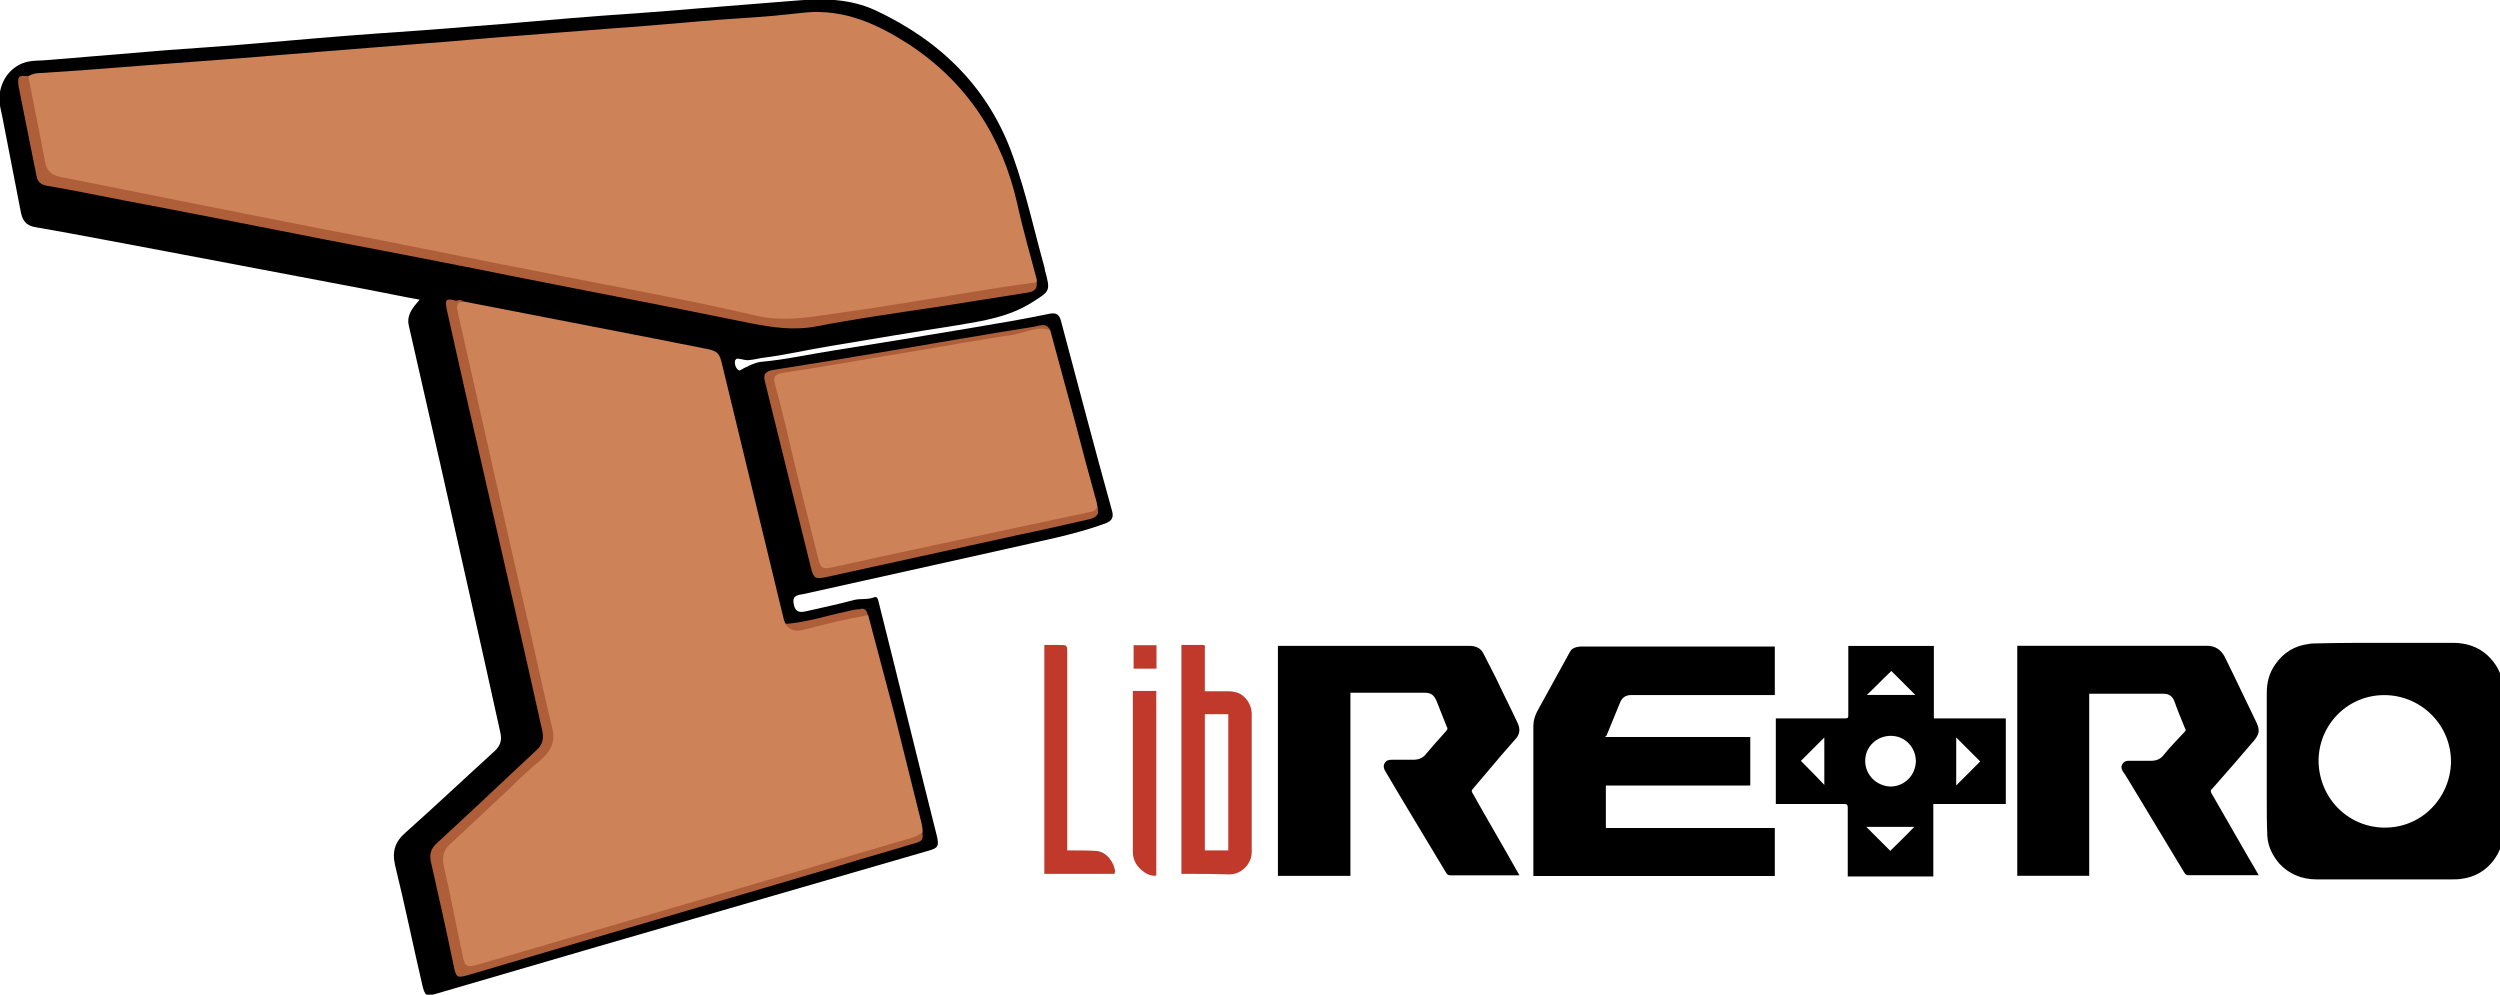 <?xml version="1.0" encoding="UTF-8" standalone="no"?>
<svg
   xmlns:dc="http://purl.org/dc/elements/1.1/"
   xmlns:cc="http://creativecommons.org/ns#"
   xmlns:rdf="http://www.w3.org/1999/02/22-rdf-syntax-ns#"
   xmlns:svg="http://www.w3.org/2000/svg"
   xmlns="http://www.w3.org/2000/svg"
   viewBox="0 0 573.375 228.125"
   height="228.125"
   width="573.375"
   xml:space="preserve"
   version="1.1"
   id="svg2"><defs
     id="defs6"><clipPath
       id="clipPath16"
       clipPathUnits="userSpaceOnUse"><path
         id="path18"
         d="m 0,182.5 458.7,0 L 458.7,0 0,0 0,182.5 Z" /></clipPath></defs><g
     transform="matrix(1.25,0,0,-1.25,0,228.125)"
     id="g10"><g
       id="g12"><g
         clip-path="url(#clipPath16)"
         id="g14"><g
           transform="translate(134.895,116.418)"
           id="g20"><path
             id="path22"
             style="fill:#000000;fill-opacity:1;fill-rule:nonzero;stroke:none"
             d="M 0,0 C -0.275,-0.977 0.446,-1.942 0.837,-1.888 1.831,-1.331 3.6,-0.4 4.8,-0.3 c 4.5,0.4 8.9,1.4 13.4,2.1 8.3,1.3 16.7,2.7 25,4.1 4.8,0.8 9.6,1.6 14.4,2.6 1.4,0.3 1.9,-0.2 2.2,-1.4 3.1,-11.6 6.1,-23.1 9.3,-34.6 0.4,-1.3 0.1,-2 -1.3,-2.5 -5.8,-2.1 -11.9,-3.2 -17.9,-4.6 -12.4,-2.8 -24.8,-5.5 -37.3,-8.3 -0.8,-0.2 -2.1,-0.1 -1.9,-1.6 0.2,-1.5 0.8,-1.9 2.2,-1.6 3,0.7 6,1.3 8.9,2.1 1.3,0.3 2.5,0 3.7,0.5 0.6,0.2 0.7,-0.4 0.8,-0.8 3.6,-14.3 7.1,-28.7 10.7,-43 0.4,-1.8 0.3,-2.2 -1.5,-2.7 -20.1,-5.8 -40.3,-11.7 -60.4,-17.5 -9.9,-2.9 -19.9,-5.8 -29.8,-8.7 -2,-0.6 -2.2,-0.5 -2.7,1.5 -1.7,7.3 -3.2,14.7 -5,22 -0.6,2.6 0,4.4 2,6.1 5.5,4.9 10.9,10 16.4,15 1,1 1.2,2 0.9,3.3 -3.6,16.4 -7.3,32.7 -11,49.2 -1.9,8.5 -3.9,17 -5.8,25.5 -0.4,1.9 0.7,3.2 2,4.7 -3.4,0.6 -6.6,1.3 -9.8,1.9 -12.1,2.3 -24.2,4.6 -36.4,6.9 -8.1,1.5 -16.2,3.1 -24.3,4.5 -1.8,0.3 -2.4,1.3 -2.7,2.9 -1.1,5.6 -2.2,11.3 -3.3,17 -0.1,0.6 -0.3,1.3 -0.4,1.9 -0.8,3.4 0.8,7 4.1,8.3 1.6,0.6 3.3,0.4 5,0.6 7.3,0.6 14.5,1.2 21.7,1.8 5.7,0.4 11.4,0.8 17.1,1.3 6.9,0.6 13.8,1.2 20.7,1.7 5.8,0.4 11.6,0.8 17.4,1.3 8.1,0.6 16.3,1.4 24.4,2 5.7,0.4 11.4,0.8 17.1,1.3 6.3,0.5 12.5,1 18.8,1.5 4.8,0.4 9.6,0.3 14.2,-1.8 12,-5.6 20.9,-14.3 25.3,-26.9 2.4,-6.7 3.9,-13.7 5.8,-20.5 l 0,-0.2 c 1.1,-4 1,-3.9 -2.5,-6.1 C 50.1,7.9 45.5,7.2 40.7,6.4 33,5.2 25.3,3.9 17.5,2.6 13.32,1.935 9.077,0.899 4.861,0.407 4.589,0.375 3.638,0.113 2.415,-0.005 1.834,-0.061 0.721,0.348 0.242,0.262" /></g><g
           transform="translate(5.195,168.518)"
           id="g24"><path
             id="path26"
             style="fill:#cd8258;fill-opacity:1;fill-rule:nonzero;stroke:none"
             d="m 0,0 c 0.8,0.5 1.7,0.6 2.6,0.6 6.3,0.4 12.7,0.9 19,1.4 5.8,0.4 11.5,0.9 17.3,1.3 5.3,0.4 10.6,0.9 16,1.3 5.9,0.5 11.7,0.9 17.6,1.4 5.7,0.4 11.5,1 17.1,1.4 5.5,0.4 11.1,0.9 16.6,1.3 5.8,0.4 11.5,0.9 17.3,1.4 4.5,0.4 9,0.6 13.4,1 1.9,0.2 3.9,0.4 5.8,0.6 7.1,0.6 13,-2.1 18.8,-5.8 10.8,-7.1 17.2,-17 20,-29.5 1,-4.6 2.3,-9 3.5,-13.6 0.1,-0.2 0,-0.5 0,-0.7 -0.6,-0.5 -1.3,-0.6 -2,-0.7 -11.8,-1.8 -23.6,-3.9 -35.4,-5.6 -2.2,-0.3 -4.4,-0.7 -6.6,-1 -1.7,-0.2 -3.4,-0.1 -5.1,0.3 -19.2,3.9 -38.4,7.7 -57.6,11.5 -13.6,2.9 -27.4,5.5 -41.2,8.3 -10.3,2.1 -20.6,4.2 -30.9,6.2 -2.3,0.4 -3.5,1.5 -3.8,3.8 -0.7,4.4 -1.7,8.8 -2.6,13.2 0,0.6 -0.2,1.3 0.2,1.9" /></g><g
           transform="translate(84.895,127.218)"
           id="g28"><path
             id="path30"
             style="fill:#cd8258;fill-opacity:1;fill-rule:nonzero;stroke:none"
             d="m 0,0 c 11.8,-2.3 23.6,-4.6 35.5,-6.9 2.9,-0.6 5.7,-1.1 8.6,-1.7 2.7,-0.5 3,-0.7 3.6,-3.4 3.7,-15.4 7.5,-30.9 11.2,-46.3 0.1,-0.3 0.2,-0.6 0.3,-0.8 1.5,-0.8 2.9,-0.8 4.5,-0.4 3,0.9 6,1.4 9.1,2.1 0.5,0.1 1.1,0.2 1.6,-0.2 1.6,-6 3.2,-12.1 4.8,-18.1 1.7,-6.7 3.3,-13.4 5,-20.1 0.1,-0.5 0.2,-1.1 0.2,-1.6 -0.4,-1.1 -1.4,-1.3 -2.3,-1.5 -9.4,-2.7 -18.8,-5.6 -28.1,-8.3 -16.8,-4.9 -33.7,-9.8 -50.5,-14.7 -0.3,-0.1 -0.6,-0.2 -0.9,-0.2 -1.8,-0.4 -2.5,0 -2.9,1.9 -0.9,4.6 -1.8,9.1 -2.9,13.6 -0.2,1.1 -0.5,2.2 -0.7,3.2 -0.4,1.6 0,3 1.2,4.1 3.8,3.4 7.4,7 11.1,10.4 2,1.8 3.8,3.8 5.9,5.4 1.7,1.3 2.1,3.1 1.7,5.1 -0.9,4.2 -1.9,8.5 -2.8,12.7 -4.5,19.4 -8.9,38.8 -13.2,58.2 -0.4,1.9 -0.9,3.7 -1.3,5.6 -0.2,1.3 0,1.7 1.3,1.9" /></g><g
           transform="translate(192.695,121.918)"
           id="g32"><path
             id="path34"
             style="fill:#cd8258;fill-opacity:1;fill-rule:nonzero;stroke:none"
             d="m 0,0 c 1.5,-5.5 3,-11.1 4.5,-16.6 1.3,-5 2.6,-9.9 4,-14.9 0.1,-0.3 0.1,-0.7 0.2,-1 -0.1,-1.2 -1.1,-1.2 -1.9,-1.4 -4.7,-1 -9.5,-2 -14.2,-3 -10.6,-2.3 -21.2,-4.5 -31.7,-6.9 -2.6,-0.6 -3.3,-0.2 -3.9,2.3 -2.6,10.2 -5,20.4 -7.5,30.5 -0.1,0.4 -0.2,0.8 -0.2,1.2 -0.2,1.5 0.2,2.1 1.7,2.3 5.3,0.8 10.5,1.7 15.8,2.6 7.3,1.3 14.5,2.4 21.8,3.7 3.2,0.6 6.4,1 9.6,1.7 C -1.3,0.6 -0.6,0.6 0,0" /></g><g
           transform="translate(5.195,168.518)"
           id="g36"><path
             id="path38"
             style="fill:#af5e3a;fill-opacity:1;fill-rule:nonzero;stroke:none"
             d="m 0,0 c 1,-5.2 2.1,-10.5 3.1,-15.8 0.3,-1.6 1.2,-2.4 2.9,-2.7 11.2,-2.2 22.4,-4.5 33.6,-6.7 9.6,-1.9 19.2,-3.8 28.7,-5.6 10.9,-2.2 21.9,-4.4 32.8,-6.5 10.8,-2.1 21.6,-4.1 32.3,-6.6 5.4,-1.3 10.4,-0.2 15.6,0.5 5,0.7 10,1.5 15,2.3 5.1,0.8 10.2,1.7 15.4,2.5 1.9,0.3 3.8,0.5 5.6,0.8 0.2,-1.3 -0.5,-1.7 -1.6,-1.9 -5.7,-0.9 -11.4,-1.8 -17.1,-2.7 -7.3,-1.1 -14.5,-2.1 -21.7,-3.5 -4.2,-0.8 -8.1,-0.2 -12.2,0.6 -14.6,3 -29.4,5.8 -44,8.7 -11.4,2.3 -22.8,4.5 -34.3,6.7 -12.2,2.4 -24.3,4.8 -36.5,7.1 -4.7,0.9 -9.4,1.9 -14.2,2.7 -1.1,0.2 -1.7,0.7 -1.9,1.8 -1.1,5.5 -2.2,11 -3.3,16.5 C -2,0 -1.8,0.2 0,0" /></g><g
           transform="translate(84.895,127.218)"
           id="g40"><path
             id="path42"
             style="fill:#af5e3a;fill-opacity:1;fill-rule:nonzero;stroke:none"
             d="m 0,0 c -1.3,-0.2 -1.1,-1.1 -0.9,-2 1.5,-6.5 2.9,-13 4.4,-19.5 3,-13.3 6,-26.7 9.1,-40 1.3,-5.7 2.5,-11.4 3.9,-17.1 0.5,-2.3 -0.4,-4 -2.1,-5.5 -2.1,-1.7 -4,-3.5 -5.9,-5.4 -3.6,-3.3 -7.1,-6.7 -10.7,-10 -1.3,-1.1 -1.6,-2.3 -1.3,-4 1.3,-5.5 2.3,-11.1 3.5,-16.6 0.4,-2 0.8,-2.2 2.8,-1.6 19,5.5 38,11.1 56.9,16.6 7.5,2.2 15,4.4 22.5,6.6 0.8,0.2 1.5,0.6 2.1,1 0.5,-1.7 -0.9,-1.8 -1.9,-2.1 -4.5,-1.4 -9,-2.6 -13.4,-4 -22.6,-6.7 -45.3,-13.3 -67.9,-20 -2.2,-0.6 -2.3,-0.6 -2.8,1.9 -1.3,6.3 -2.7,12.5 -4.1,18.7 -0.4,1.6 0,2.7 1.3,3.8 6.1,5.6 12.1,11.3 18.1,16.9 1.1,1 1.3,2.2 1,3.5 -3.2,14.4 -6.5,28.8 -9.8,43.2 -2.6,11.4 -5.2,22.7 -7.7,34 -0.4,2 -0.2,2.2 1.7,1.7 C -0.8,0.2 -0.3,0.4 0,0" /></g><g
           transform="translate(192.695,121.918)"
           id="g44"><path
             id="path46"
             style="fill:#af5e3a;fill-opacity:1;fill-rule:nonzero;stroke:none"
             d="m 0,0 c -2.3,0.8 -4.4,-0.4 -6.6,-0.8 -6.8,-1 -13.6,-2.3 -20.4,-3.4 -5.6,-0.9 -11.1,-1.9 -16.7,-2.8 -1.7,-0.3 -3.5,-0.5 -5.2,-0.8 -1.2,-0.2 -2.1,-0.4 -1.6,-2.1 1.5,-5.4 2.7,-10.9 4,-16.3 1.3,-5.2 2.6,-10.4 3.9,-15.6 0.5,-1.9 0.8,-2.1 2.7,-1.7 12.2,2.7 24.4,5.3 36.7,7.9 3.4,0.7 6.9,1.5 10.3,2.2 0.6,0.1 1.2,0.2 1.5,0.9 0.6,-1.4 -0.3,-1.9 -1.5,-2.2 -4.4,-1 -8.7,-2 -13.1,-2.9 -11.7,-2.6 -23.4,-5.1 -35.1,-7.7 -2,-0.4 -2.3,-0.3 -2.8,1.7 -2.8,11.3 -5.6,22.7 -8.4,34 -0.4,1.4 -0.1,2 1.4,2.3 7.1,1.1 14.3,2.3 21.4,3.5 8.8,1.5 17.5,3 26.3,4.4 1.1,0.1 2.4,1 3.2,-0.6" /></g><g
           transform="translate(159.195,69.618)"
           id="g48"><path
             id="path50"
             style="fill:#af5e3a;fill-opacity:1;fill-rule:nonzero;stroke:none"
             d="m 0,0 c -3.9,-0.7 -7.7,-1.6 -11.5,-2.6 -1.4,-0.4 -2.7,-0.4 -3.6,1 3.9,0.3 7.5,1.5 11.3,2.3 0.8,0.2 1.6,0.4 2.3,0.4 C -0.7,1.4 -0.1,1 0,0" /></g><g
           transform="translate(437.608,64.052)"
           id="g52"><path
             id="path54"
             style="fill:none;stroke:#000000;stroke-width:1;stroke-linecap:butt;stroke-linejoin:miter;stroke-miterlimit:10;stroke-dasharray:none;stroke-opacity:1"
             d="m 0,0 12.4,0 c 2.3,0 4.3,-0.6 6,-2.1 1.5,-1.4 2.5,-3.1 2.7,-5.1 0.1,-1.1 0.1,-2.2 0.1,-3.3 l 0,-23.4 c 0,-1.9 -0.5,-3.6 -1.6,-5.1 -1.4,-1.9 -3.3,-3 -5.6,-3.3 -0.6,-0.1 -1.1,-0.1 -1.7,-0.1 l -24.9,0 c -2.5,0 -4.7,0.9 -6.4,2.7 -1.2,1.4 -2,3 -2.1,4.8 -0.1,2.2 -0.1,4.4 -0.1,6.6 l 0,19.6 c 0,1.8 0.4,3.5 1.5,5 1.4,2 3.3,3.2 5.8,3.5 0.5,0.1 1,0.1 1.5,0.1 C -8.4,0 -4.2,0 0,0 Z m -12.7,-21.2 c 0.1,-7 5.5,-12.5 12.3,-12.7 7.3,-0.2 12.8,5.6 13,12.4 0.1,7 -5.4,12.6 -12.2,12.9 -7.3,0.3 -13.1,-5.5 -13.1,-12.6 z" /></g><g
           transform="translate(216.765,22.164)"
           id="g56"><path
             id="path58"
             style="fill:#c0392b;fill-opacity:1;fill-rule:nonzero;stroke:none"
             d="m 0,0 0,42 3.3,0 c 1.2,0 1,0.1 1,-1 l 0,-6.8 0,-0.7 4.4,0 c 0.5,0 1,-0.1 1.4,-0.2 1.7,-0.5 2.8,-2.3 2.8,-3.9 L 12.9,4 C 12.9,1.8 11,-0.1 8.8,-0.1 5.9,0 3,0 0,0 m 8.6,29.3 -4.3,0 0,-25 4.3,0" /></g><g
           transform="translate(204.512,22.165)"
           id="g60"><path
             id="path62"
             style="fill:#c0392b;fill-opacity:1;fill-rule:nonzero;stroke:none"
             d="m 0,0 -12.9,0 0,42 2.7,0 c 1.5,0 1.5,0 1.5,-1.5 l 0,-35.4 0,-0.8 1.1,0 c 1.4,0 2.9,0 4.3,-0.1 C -1.4,4 -0.1,2.1 0.1,0.4 0,0.3 0,0.2 0,0" /></g><g
           transform="translate(212.155,55.733)"
           id="g64"><path
             id="path66"
             style="fill:#c0392b;fill-opacity:1;fill-rule:nonzero;stroke:none"
             d="m 0,0 0,-33.9 c -1.1,-0.1 -2,0.4 -2.8,1.1 -1,0.9 -1.5,2 -1.5,3.3 l 0,28.8 0,0.7 4.3,0 z" /></g><path
           id="path68"
           style="fill:#c0392b;fill-opacity:1;fill-rule:nonzero;stroke:none"
           d="m 207.995,64.118 4.2,0 0,-4.3 -4.2,0 0,4.3 z" /><g
           transform="translate(294.541,47.275)"
           id="g70"><path
             id="path72"
             style="fill:#000000;fill-opacity:1;fill-rule:nonzero;stroke:none"
             d="m 0,0 26.6,0 0,-8.9 -26.5,0 0,-7.8 31,0 0,-8.8 -44.3,0 0,0.6 0,27 c 0,0.9 0.3,1.8 0.7,2.6 2,3.6 4,7.3 6,10.9 0.4,0.8 1.2,0.9 1.9,1 l 0.5,0 34.6,0 0.6,0 0,-8.9 -0.7,0 -25.6,0 C 3.8,7.7 3.1,7.3 2.7,6.3 1.9,4.3 1,2.2 0.2,0.2 0.1,0.3 0.1,0.2 0,0" /></g><g
           transform="translate(370.128,64.013)"
           id="g74"><path
             id="path76"
             style="fill:#000000;fill-opacity:1;fill-rule:nonzero;stroke:none"
             d="m 0,0 0.7,0 34.1,0 c 1.5,0 2.5,-0.7 3.2,-1.9 1.1,-2.2 2.2,-4.5 3.3,-6.8 0.9,-1.8 1.7,-3.6 2.6,-5.4 0.3,-0.7 0.6,-1.5 0.2,-2.3 -0.3,-0.6 -0.7,-1.1 -1.1,-1.5 -2.1,-2.5 -4.3,-5 -6.5,-7.5 -0.3,-0.3 -0.5,-0.6 -0.8,-0.9 -0.3,-0.2 -0.2,-0.4 -0.1,-0.7 2.3,-4 4.6,-8 6.9,-12 0.6,-1 1.2,-2 1.8,-3.1 l -0.5,0 -12.3,0 c -0.4,0 -0.6,0.1 -0.8,0.4 -3.4,5.6 -6.8,11.3 -10.2,16.9 -0.4,0.6 -0.7,1.2 -1.1,1.7 -0.3,0.5 -0.4,0.9 -0.1,1.4 0.3,0.5 0.7,0.6 1.2,0.6 l 4.1,0 c 0.9,0 1.7,0.3 2.3,1.1 1.2,1.5 2.5,2.8 3.8,4.2 0.2,0.2 0.3,0.4 0.1,0.6 -0.7,1.7 -1.4,3.4 -2,5.1 -0.4,0.9 -1,1.3 -2,1.3 l -12.9,0 -0.7,0 0,-33.4 L 0,-42.2 0,0 Z" /></g><g
           transform="translate(437.608,64.052)"
           id="g78"><path
             id="path80"
             style="fill:#000000;fill-opacity:1;fill-rule:nonzero;stroke:none"
             d="m 0,0 12.4,0 c 2.3,0 4.3,-0.6 6,-2.1 1.5,-1.4 2.5,-3.1 2.7,-5.1 0.1,-1.1 0.1,-2.2 0.1,-3.3 l 0,-23.4 c 0,-1.9 -0.5,-3.6 -1.6,-5.1 -1.4,-1.9 -3.3,-3 -5.6,-3.3 -0.6,-0.1 -1.1,-0.1 -1.7,-0.1 l -24.9,0 c -2.5,0 -4.7,0.9 -6.4,2.7 -1.2,1.4 -2,3 -2.1,4.8 -0.1,2.2 -0.1,4.4 -0.1,6.6 l 0,19.6 c 0,1.8 0.4,3.5 1.5,5 1.4,2 3.3,3.2 5.8,3.5 0.5,0.1 1,0.1 1.5,0.1 C -8.4,0 -4.2,0 0,0 m -12.7,-21.2 c 0.1,-7 5.5,-12.5 12.3,-12.7 7.3,-0.2 12.8,5.6 13,12.4 0.1,7 -5.4,12.6 -12.2,12.9 -7.3,0.3 -13.1,-5.5 -13.1,-12.6" /></g><g
           transform="translate(325.826,34.988)"
           id="g82"><path
             id="path84"
             style="fill:#000000;fill-opacity:1;fill-rule:nonzero;stroke:none"
             d="m 0,0 0,15.7 0.6,0 12.1,0 c 0.5,0 0.6,0.1 0.6,0.6 l 0,12 0,0.7 15.7,0 0,-13.3 13.2,0 0,-15.7 -13.3,0 0,-13.3 -15.7,0 0,0.6 0,12 C 13.2,-0.2 13.1,0 12.5,0 L 0.5,0 C 0.6,0 0,0 0,0 m 21.1,12.5 c -2.6,0 -4.7,-2 -4.7,-4.6 0,-2.6 2.1,-4.6 4.6,-4.7 2.6,0 4.6,2 4.7,4.6 0,2.6 -2,4.7 -4.6,4.7 m 12,-9.1 4.4,4.4 -4.4,4.4 0,-8.8 z M 16.7,20 l 8.9,0 -4.4,4.4 c -1.6,-1.5 -3,-3 -4.5,-4.4 M 4.6,7.9 C 6,6.5 7.5,5 8.9,3.5 l 0,8.7 C 7.5,10.8 6,9.3 4.6,7.9 M 21,-8.6 c 1.5,1.5 3,2.9 4.4,4.4 l -8.8,0 c 1.5,-1.5 3,-3 4.4,-4.4" /></g><g
           transform="translate(247.774,55.199)"
           id="g86"><path
             id="path88"
             style="fill:#000000;fill-opacity:1;fill-rule:nonzero;stroke:none"
             d="m 0,0 0,-33.4 -13.3,0 0,42.2 0.7,0 34.4,0 c 1.2,0 2.1,-0.4 2.6,-1.4 0.8,-1.5 1.5,-3 2.3,-4.5 1.3,-2.8 2.7,-5.5 4,-8.3 0.5,-1.1 0.4,-2.1 -0.5,-3 -1.7,-1.9 -3.3,-3.8 -4.9,-5.7 -0.9,-1.1 -1.9,-2.2 -2.8,-3.3 -0.3,-0.3 -0.3,-0.5 -0.1,-0.8 2.8,-5 5.7,-9.9 8.5,-14.9 0,-0.1 0.1,-0.1 0.1,-0.2 l -0.4,0 -12.3,0 c -0.3,0 -0.5,0.1 -0.7,0.4 -3.7,6.2 -7.5,12.4 -11.2,18.7 -0.3,0.5 -0.4,1 -0.1,1.5 0.3,0.5 0.7,0.6 1.3,0.6 l 3.9,0 c 1,0 1.8,0.3 2.4,1.1 1.2,1.4 2.4,2.8 3.7,4.2 0.2,0.3 0.3,0.5 0.1,0.7 -0.6,1.6 -1.3,3.2 -1.9,4.8 -0.5,1.1 -1,1.5 -2.2,1.5 L 0.8,0.2 0,0.2 C 0,0.2 0,0 0,0" /></g></g></g></g></svg>